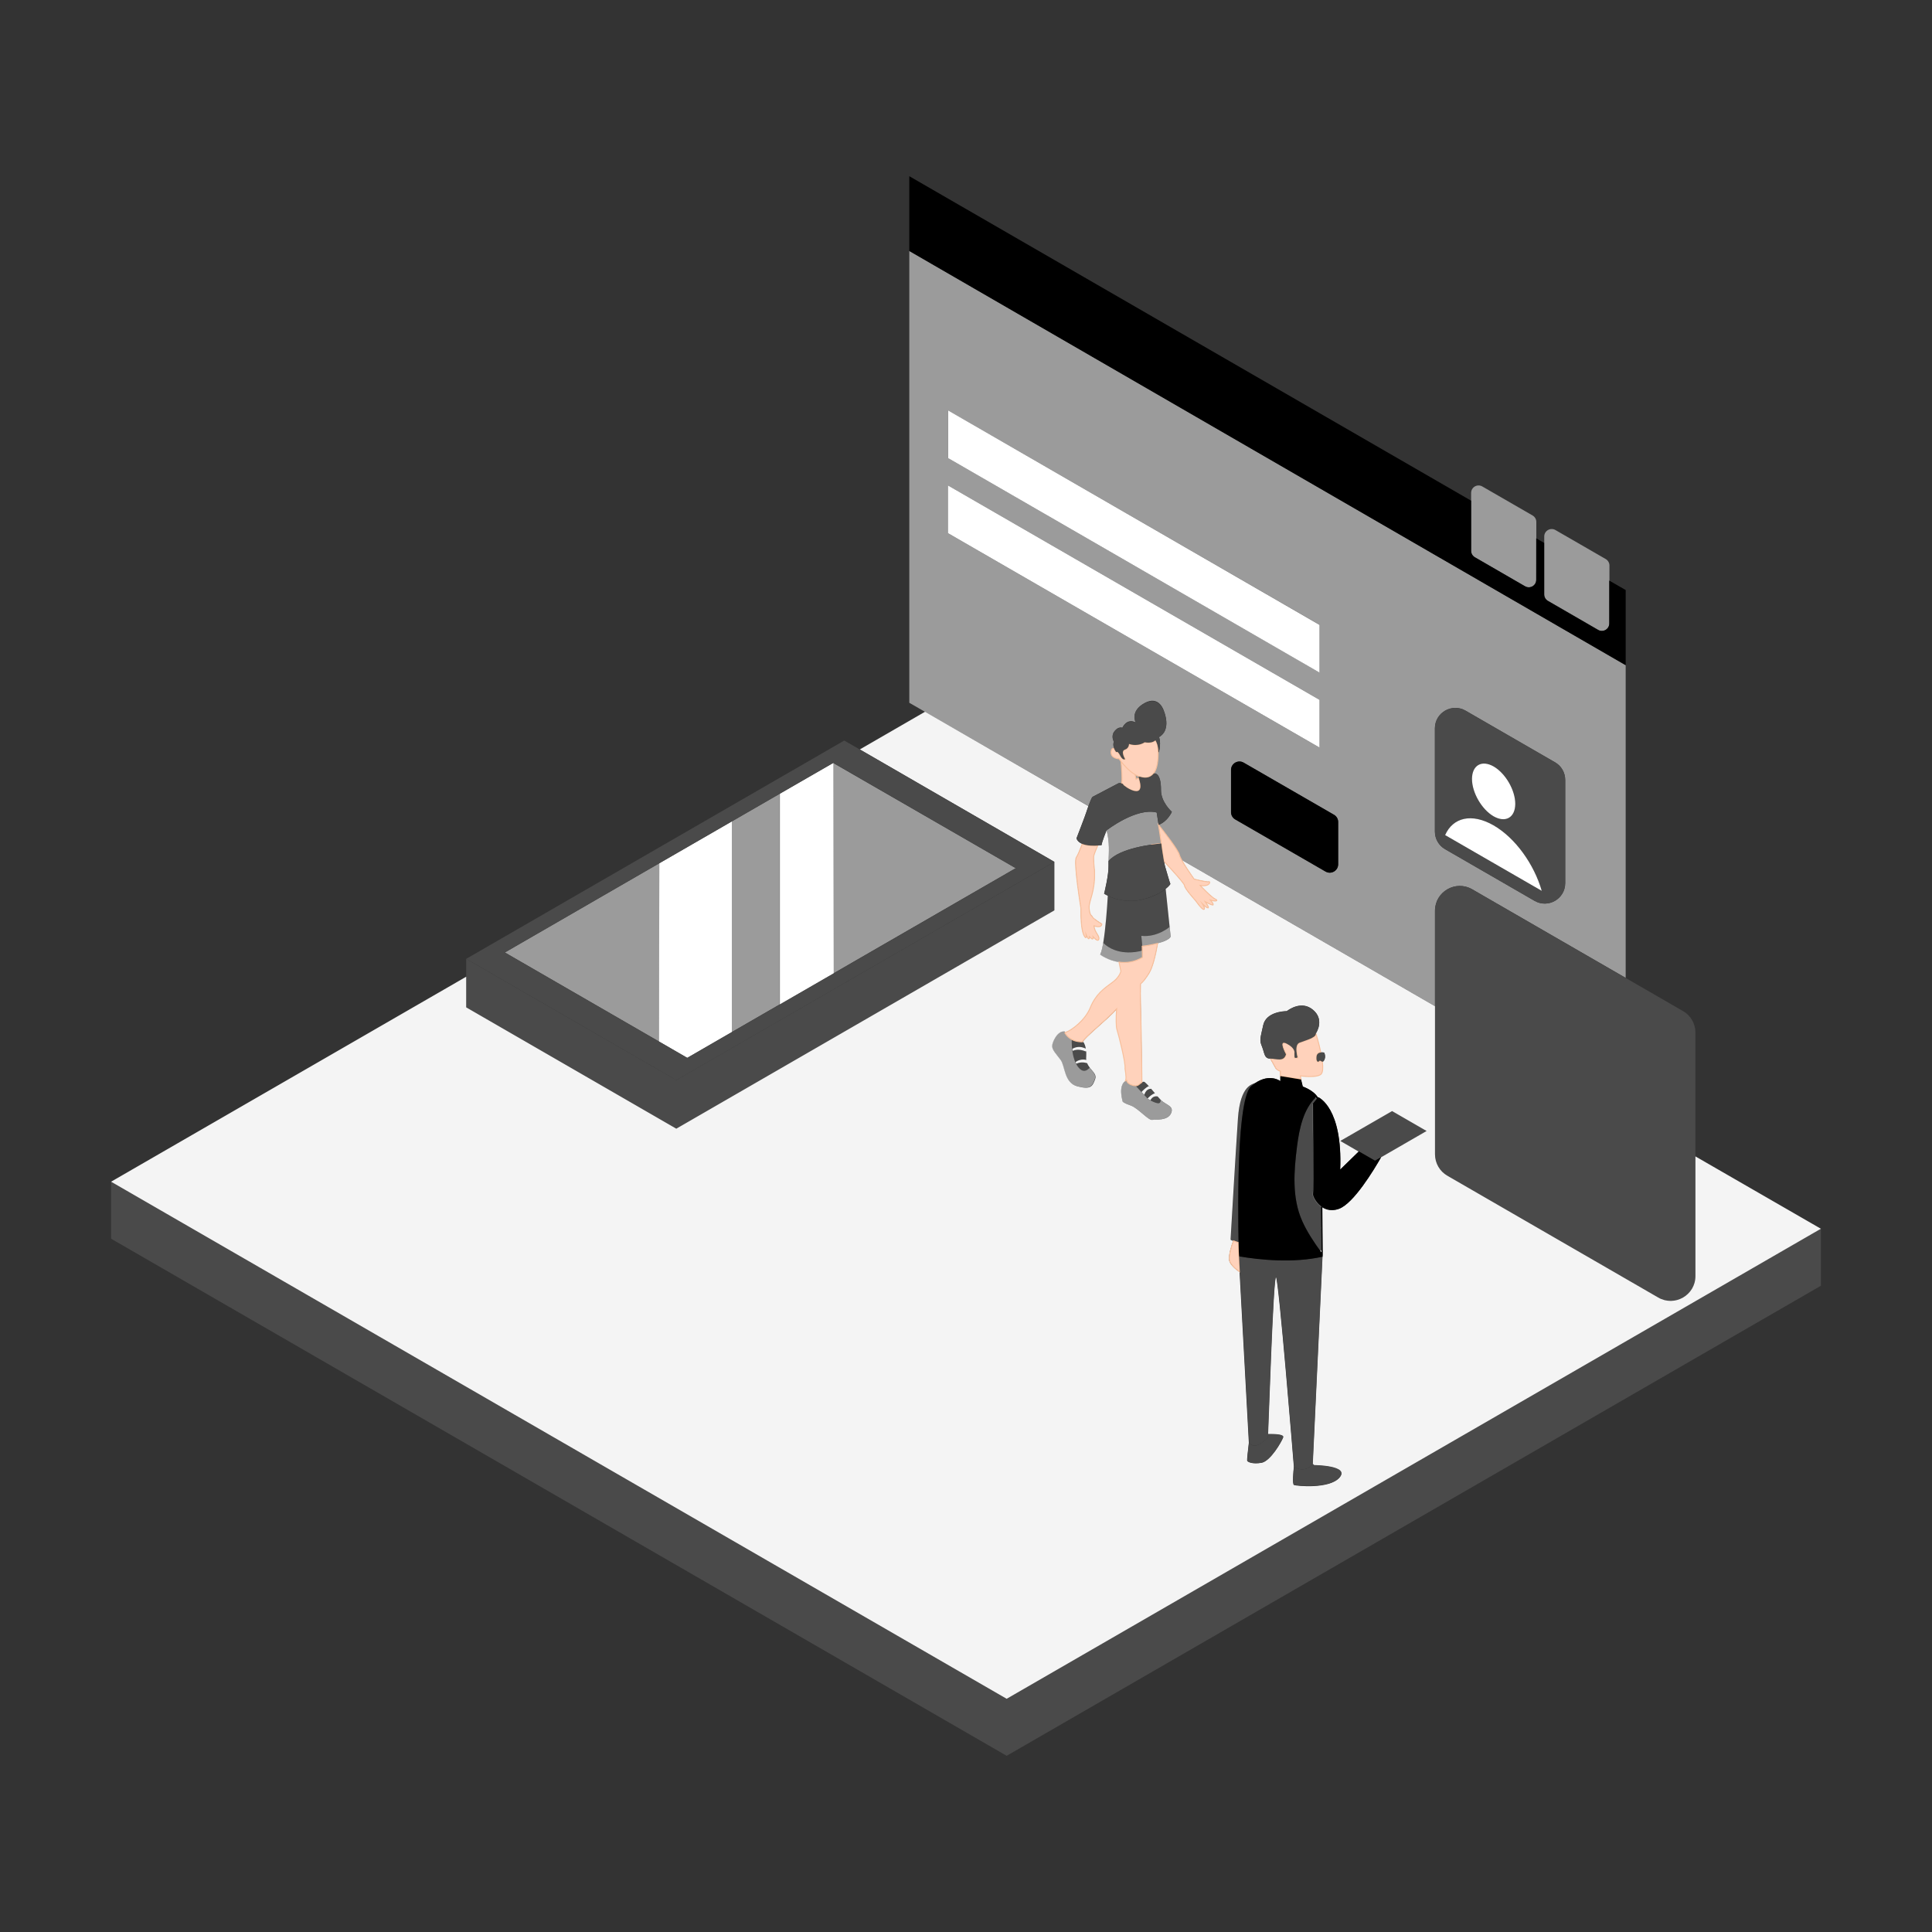 <?xml version="1.0" standalone="no"?>
<svg version="1.1" id="Layer_1_1_" xmlns="http://www.w3.org/2000/svg" xmlns:xlink="http://www.w3.org/1999/xlink" x="0px" y="0px" viewBox="0 0 2000 2000" enable-background="new 0 0 2000 2000" xml:space="preserve">
<rect x="0" y="0" width="2000" height="2000" fill="#333333" stroke="none"/>
<path id="color_x5F_10" fill="#4a4a4a" d="M1124.1,1094c-0.1,1.2,0,2.2,0.1,3.3v-0.1c-4.7-1-8.6,0.5-11.1,2.2
	c-1.6-3.6-2.5-7.7-3-11.5c6.1-2.8,13,0.4,13,0.4s0.4,0,1,0C1124.2,1090,1124.2,1091.9,1124.1,1094z M1121.7,1084.7
	c0.8,0.3,1.4,0.5,2,0.8c-0.9-5.2-2.7-6.9-2.7-6.9c-4.9,0.1-8.7-0.9-11.5-2.4c-0.1,2.4,0,5.8,0.4,9.6
	C1112.7,1084,1116.8,1082.9,1121.7,1084.7z M1125.1,1100.5C1125.1,1100.6,1125.1,1100.6,1125.1,1100.5c-2.6-0.8-7.1-1.5-11.2,0.7
	c0.7,1.3,1.4,2.5,2.3,3.7c4.8,6.1,9,3.8,11.8,0.6C1126.9,1104,1125.8,1102.4,1125.1,1100.5z M1195.4,1131.8
	c-1.8-2.2-3.6-4.4-5.3-6.4c0.5,0.6,1,1.2,1.6,1.8c-2.1,0-4.9,0.8-6.6,4.9c-0.2,0.5-0.4,1-0.6,1.4l-2.8-3c1.3-1.5,4.5-4.8,7.5-6
	l0.9,1l-4.8-4.9c-0.5-0.4-1-0.6-1.3-0.6c-2.8-0.1-4.7,4.2-8.3,4.1l12.6,13.5l-0.4-0.5C1189.7,1135.2,1192.8,1132.3,1195.4,1131.8z
	 M1201.3,1138.4c-1-1-2-2.1-3.1-3.4l0,0c-1.9-0.3-5.3-0.2-7.4,4c2.8,1.5,7.3,3.6,9.2,2.8C1201.3,1141.1,1201.5,1139.7,1201.3,1138.4
	z M700.1,1118.1L482.6,992.6v50.2l217.5,125.6l391.4-226v-50.2L700.1,1118.1z M1206.7,920.2l4.1,39.3c0,0-12.5,11-29.3,9.3l1,10.8
	l0.1,4.4c-7,1.9-26.8,5.4-40.6-8c2.4-13.8,3.9-34.6,4.7-48.7c6.2,3,19.8,7.9,35.9,3.9C1194.8,928.2,1202.4,923.7,1206.7,920.2z"></path>
<path id="color_x5F_9" fill="#9b9b9b" d="M1138.8,988.4c1.2-2.4,2.3-6.9,3.2-12.4c13.8,13.4,33.6,10,40.6,8l0.2,7.1
	C1160.3,1004.6,1138.8,988.4,1138.8,988.4z M1181.5,968.8l1,10.8c0,0,25.9-3.1,29.4-10l-1.1-10.1l0,0
	C1210.8,959.5,1198.3,970.5,1181.5,968.8z M1198,1134.8L1198,1134.8L1198,1134.8z M1182.4,1120.3L1182.4,1120.3L1182.4,1120.3z
	 M1212.1,1152.6c-3.6,7.6-15.7,6.3-19.6,6.7c-3.9,0.4-14.4-12.2-21.9-14.8c-7.5-2.7-8.5-4.1-8.5-4.1c-5.4-20.5,4.5-21.9,4.5-21.9
	c0,3.3,5.3,5.5,9,5.7c0.1,0,0.1,0,0.2,0l0,0l12.6,13.5c0,0,8.9,5.4,11.6,4.2c1.4-0.6,1.5-2.1,1.4-3.4l0,0c0.1,0.1,0.3,0.3,0.4,0.4
	C1207.1,1144,1215.7,1144.9,1212.1,1152.6z M1182.8,1120.1h0.1C1182.9,1120.1,1182.9,1120.1,1182.8,1120.1z M1184.3,1120
	c0.1,0,0.2,0.1,0.2,0.1C1184.4,1120,1184.3,1120,1184.3,1120z M1185.3,1120.5c-0.3-0.2-0.5-0.3-0.7-0.4
	C1184.8,1120.2,1185,1120.3,1185.3,1120.5z M1185.3,1120.5c1.3,0.9,2.9,2.7,4.8,4.9L1185.3,1120.5z M1184,1119.9L1184,1119.9
	L1184,1119.9L1184,1119.9z M1183.3,1120h0.1C1183.4,1119.9,1183.4,1120,1183.3,1120z M1196.6,1133.1
	C1196.6,1133.2,1196.6,1133.2,1196.6,1133.1C1196.6,1133.2,1196.6,1133.2,1196.6,1133.1z M1195.2,1131.4L1195.2,1131.4
	L1195.2,1131.4z M1195.9,1132.3L1195.9,1132.3L1195.9,1132.3z M1197.3,1134L1197.3,1134L1197.3,1134z M1190.8,1126.2
	c-0.2-0.3-0.4-0.5-0.7-0.8C1190.4,1125.7,1190.6,1125.9,1190.8,1126.2z M1191.5,1127c-0.2-0.3-0.4-0.5-0.7-0.8
	C1191.1,1126.5,1191.3,1126.8,1191.5,1127z M1192.2,1127.9c-0.2-0.3-0.5-0.6-0.7-0.8C1191.8,1127.3,1192,1127.6,1192.2,1127.9z
	 M1194.5,1130.6c-0.8-0.9-1.5-1.8-2.3-2.7C1193,1128.8,1193.8,1129.7,1194.5,1130.6z M1133.4,1117c-2.9,7.4-4.3,11.1-18.3,7.5
	s-12.7-21.1-17.5-27.5s-8.6-10.1-8.7-14.1s5.5-16.1,12.8-15.2c0,0,1.9,5.1,7.8,8.3l0,0c-0.2,6.4,0.3,20.5,6.7,28.7
	c4.8,6.1,9,3.8,11.8,0.6l0,0C1131.3,1109.7,1135.1,1112.7,1133.4,1117z M1051.5,898.7L711.4,1095l46.3-26.8v-218l49.4-28.5v218.2
	l55.8-32.2l-0.4-217.9L1051.5,898.7z M682.5,893.6l36.5-21.1L522.6,986l188.9,109.1l-29.2-16.9L682.5,893.6z M1147.6,891.3
	c11.7-13.5,45.3-17.3,54.6-18.1c-1.5-10-2.8-19.3-2.8-19.3l-2-12.8c-21.3-5.4-51.9,18.5-51.9,18.5
	C1148.9,872.6,1147.8,882.9,1147.6,891.3z M1610.2,548.7l52,30c2.4,1.4,3.9,4,3.9,6.7l-0.1,59.9c0,6-6.5,9.7-11.6,6.7l-51.9-30
	c-2.4-1.4-3.9-3.9-3.9-6.7v-59.9C1598.5,549.5,1605,545.7,1610.2,548.7z M1522.9,510.3v59.9c0,2.8,1.5,5.3,3.9,6.7l51.9,30
	c5.2,3,11.6-0.7,11.6-6.7l0.1-59.9c0-2.8-1.5-5.3-3.9-6.7l-52-30C1529.3,500.6,1522.9,504.3,1522.9,510.3z M1181,804.2L1181,804.2
	L1181,804.2z M1199.4,854.1c0-0.1,0-0.1,0-0.2C1199.4,854,1199.4,854.1,1199.4,854.1z M1201.7,869.6c0-0.3-0.1-0.6-0.1-0.8
	C1201.6,869,1201.6,869.3,1201.7,869.6z M1201.9,871.4c-0.1-0.5-0.1-0.9-0.2-1.4C1201.8,870.5,1201.8,870.9,1201.9,871.4z
	 M1201.4,867.7v-0.1C1201.4,867.7,1201.4,867.7,1201.4,867.7z M1199.6,855.6c0-0.1,0-0.2,0-0.2
	C1199.6,855.5,1199.6,855.5,1199.6,855.6z M1200.4,861.2L1200.4,861.2L1200.4,861.2z M1200.9,864.3L1200.9,864.3L1200.9,864.3z
	 M1162.7,812.1c0,0,0,0.1,0.1,0.1C1162.8,812.2,1162.8,812.2,1162.7,812.1z M1163.2,812.7c-0.1-0.1-0.1-0.1-0.2-0.2
	C1163.1,812.5,1163.1,812.6,1163.2,812.7z M1163.2,812.7c0.1,0.1,0.1,0.1,0.2,0.2C1163.4,812.8,1163.3,812.8,1163.2,812.7z
	 M1162.7,812.1V812V812.1z M1179.8,803.9c-1.7-0.6-3.3-1.3-4.8-2.3c0.4,1.7,0.8,3.4,1.1,4.9c0.8-0.4,1.7-1,2.7-1.5
	c0.5,1.4,0.8,2.6,1.1,3.8l0,0c-0.3-1.4-0.8-2.9-1.4-4.6C1178.5,804.3,1179,804.1,1179.8,803.9L1179.8,803.9z M1193.3,801.7l0.1-0.1
	C1193.4,801.6,1193.4,801.6,1193.3,801.7z M1186.4,804.8c-0.1,0-0.3,0-0.4,0C1186.1,804.9,1186.2,804.8,1186.4,804.8z M1184.5,804.8
	c-0.4,0-0.8-0.1-1.2-0.1C1183.7,804.8,1184.1,804.8,1184.5,804.8z M1179.9,808.9c0,0.1,0,0.2,0,0.2c0.1,0.5,0.2,1,0.3,1.4
	c0,0.1,0,0.2,0.1,0.3c0.1,0.4,0.1,0.8,0.2,1.1c0,0.1,0,0.3,0,0.4c0,0.3,0,0.6,0.1,0.9c0,0.1,0,0.2,0,0.3c0,0.4,0,0.7,0,1
	c0,0.1,0,0.2,0,0.3c0,0.2-0.1,0.5-0.1,0.7c0,0.1,0,0.2-0.1,0.2c-0.1,0.3-0.1,0.5-0.2,0.8v0.1c-0.1,0.2-0.2,0.4-0.3,0.6
	c0,0.1-0.1,0.1-0.1,0.1c-0.1,0.2-0.2,0.3-0.4,0.5l0,0c-0.2,0.2-0.3,0.3-0.5,0.4c0,0-0.1,0-0.1,0.1c-0.1,0-0.1,0.1-0.2,0.1l0,0
	c-4,2-12.3-3.2-14.9-5.5C1167.4,816.4,1184.1,826.4,1179.9,808.9z M1182.4,804.6c-0.1,0-0.2,0-0.3-0.1
	C1182.2,804.5,1182.3,804.6,1182.4,804.6z M1197.1,768.2c0.1,0.2,0.1,0.3,0.2,0.5C1197.3,768.5,1197.2,768.3,1197.1,768.2z
	 M1197.6,769.3c0.1,0.2,0.2,0.4,0.2,0.6C1197.7,769.7,1197.7,769.5,1197.6,769.3z M1191.2,803.4c0.1,0,0.2-0.1,0.2-0.1
	C1191.4,803.3,1191.3,803.3,1191.2,803.4z M1196.6,767c0,0.1,0.1,0.2,0.1,0.3C1196.7,767.2,1196.6,767.1,1196.6,767z M1155.6,778.3
	L1155.6,778.3L1155.6,778.3z M1198.6,772.9c-0.1-0.3-0.1-0.6-0.2-0.8C1198.5,772.3,1198.6,772.6,1198.6,772.9z M1155.4,778.1
	L1155.4,778.1L1155.4,778.1z M1682.9,688.6v323.7L1524,920.6c-17.1-9.9-38.5,2.5-38.5,22.2v98.8l-262.2-151.4
	c-1.2-2.2-2.1-4.1-2.4-5.4c-1.1-4.8-15.9-23.9-21.5-30.9l0,0c9.6-3.7,13.7-13.5,13.7-13.5s-11.4-10-11.3-22.8
	c0.1-17.6-6.2-17.3-7.6-17l-0.1,0.1c4.6-5.8,5.3-16.9,4.5-27.8c0.3,1.4,0.5,3,0.5,4.4c-0.1,5.6,3.5-7.2,0.7-14.3
	c13.4-7.6,5.1-27,5.1-27s-4.7-16.7-20.1-8.2s-9,20.1-9,20.1c-9.5-5-13.9,5.4-13.9,5.4s-4-1.7-8.1,3.5c-4.2,5.2-0.6,10.8-0.6,10.8
	c-1,2.3-0.6,4.8,0.2,6.8c-1.5-0.2-2.9,0.5-3.1,3.6c-0.4,7.1,8.3,7.2,8.3,7.2s0.7,1,1.9,2.6c0.5,5.5,1.6,18.5,0.6,23
	c-1.4-0.3-3.1-0.1-3.1-0.1s-25.5,13.4-26.9,14.1c-0.9,0.4-2.8,5.3-4.4,9.6L941.3,727.5V259.8L1682.9,688.6z M1158.8,810.4
	c0.4,0,0.7,0.1,1,0.3l0,0l0,0C1159.5,810.5,1159.2,810.4,1158.8,810.4z M981.3,474.1l128.2,74L1366,696.2v-49.4l-384.7-222V474.1z
	 M1366,773.9v-49.4l-384.7-222v49.4l128.2,74L1366,773.9z M1385.2,850.9c0-3.1-1.7-6-4.4-7.5l-93.4-53.9c-5.8-3.4-13.1,0.8-13.1,7.5
	v43.8c0,3.1,1.7,6,4.4,7.5l93.4,53.9c5.8,3.4,13.1-0.8,13.1-7.5V850.9z M1620.3,807.4c0-7.6-4-14.6-10.6-18.3l-92.5-53.4
	c-14.1-8.2-31.8,2-31.8,18.3v106.8c0,7.6,4,14.6,10.6,18.3l92.5,53.4c14.1,8.2,31.8-2,31.8-18.3V807.4z M1198.3,771.7
	c-0.1-0.5-0.3-0.9-0.4-1.3C1198.1,770.8,1198.2,771.2,1198.3,771.7z M1162.9,812.3c0,0,0.1,0.1,0.1,0.2
	C1162.9,812.4,1162.9,812.3,1162.9,812.3z M1187.3,804.7c0.1,0,0.3,0,0.4-0.1C1187.6,804.7,1187.5,804.7,1187.3,804.7z
	 M1188.9,804.4L1188.9,804.4L1188.9,804.4z M1192.4,802.5L1192.4,802.5L1192.4,802.5z M1190.1,803.9c0.1,0,0.2-0.1,0.2-0.1
	C1190.3,803.9,1190.2,803.9,1190.1,803.9z M1162.5,811.6L1162.5,811.6L1162.5,811.6z M1162.2,811.3L1162.2,811.3L1162.2,811.3z
	 M1161.7,811.1h-0.1H1161.7z"></path>
<path id="color_x5F_8" fill="#4a4a4a" d="M1885,1272v59l-842.9,486.6L115,1282.3v-59l927.1,535.3L1885,1272z M1620.3,807.4v106.8
	c0,16.3-17.6,26.5-31.8,18.3l-92.5-53.4c-6.6-3.8-10.6-10.8-10.6-18.3V754c0-16.3,17.6-26.5,31.8-18.3l92.5,53.4
	C1616.3,792.9,1620.3,799.9,1620.3,807.4z M1523.8,806.3c0,14.2,10,31.5,22.3,38.7c12.4,7.1,22.4,1.4,22.5-12.8s-10-31.5-22.3-38.7
	C1533.9,786.4,1523.9,792.1,1523.8,806.3z M1596,922.3c-7.9-27.4-27.2-54.7-49.9-67.8c-22.7-13.1-42.1-8.2-50.1,10.1L1596,922.3z
	 M1485.5,942.8v252.1c0,9.2,4.9,17.7,12.8,22.2l218.3,126.1c17.1,9.9,38.5-2.5,38.5-22.2v-252.1c0-9.2-4.9-17.7-12.8-22.2
	L1524,920.6C1506.9,910.7,1485.5,923,1485.5,942.8z M1367.3,1248.6c-5.8-4.6-8.5-11.5-8-12.7c0.8-2.1,0-87.3-0.1-93.2
	c0-0.2,0.1-0.4,0.2-0.6l3.4-4.2c0.2-0.3,0.3-0.7,0.1-1.1l0,0c-0.3-0.5-1-0.6-1.5-0.2c-12.2,12.2-16.5,32.1-18.7,50
	c-3.3,26-5.3,53.4,5.3,77.3c4.7,10.6,11.4,20.8,18.4,30.5c0.5,0.7,1.7,0.4,1.7-0.5c-0.1-8.4-0.2-25.1-0.4-44.5
	C1367.6,1249,1367.5,1248.7,1367.3,1248.6z M1282,1285c0,0.7-0.6,1.1-1.2,0.9l-6.1-2.2c-0.4-0.1-0.6-0.5-0.6-0.9
	c0.5-8.3,5.3-90.8,7.6-124.8c2.4-35.8,15.7-35.4,18.2-37.2l0,0c-1.5,1-3.1,2.1-4.7,3.5C1280.2,1137.1,1281.3,1250.9,1282,1285z
	 M1441.1,1150.2l-53.6,30.9l35.7,20.6l53.6-30.9L1441.1,1150.2z"></path>
<path id="color_x5F_7" fill="#ffffff" d="M1366,646.9v49.4l-256.4-148.1l-128.2-74v-49.4L1366,646.9z M981.3,502.5v49.4l128.2,74
	l256.5,148v-49.4L981.3,502.5z M807.3,821.6v218.2l55.8-32.2l-0.4-217.9L807.3,821.6z M682.5,893.6l-0.3,184.6l29.2,16.9l46.3-26.8
	V850.2L682.5,893.6z M1523.8,806.3c0,14.2,10,31.5,22.3,38.7c12.4,7.1,22.4,1.4,22.5-12.8c0-14.2-10-31.5-22.3-38.7
	C1533.9,786.4,1523.9,792.1,1523.8,806.3z M1496,864.5l100,57.7c-7.9-27.4-27.2-54.7-49.9-67.8C1523.4,841.4,1504,846.3,1496,864.5z
	"></path>
<path id="color_x5F_6" fill="#f4f4f4" d="M1362,1070.7c0,0.1,0,0.1,0,0.2C1362,1070.9,1362,1070.8,1362,1070.7z M1346.1,1079
	c0.1,0,0.2-0.1,0.3-0.1C1346.2,1079,1346.2,1079,1346.1,1079z M1363.7,1091.5c0,0.1-0.1,0.1-0.1,0.2
	C1363.6,1091.6,1363.6,1091.6,1363.7,1091.5z M1361.6,1071.7c0-0.1,0.1-0.1,0.1-0.2C1361.7,1071.5,1361.6,1071.6,1361.6,1071.7z
	 M1363.3,1092.2c0,0.1-0.1,0.1-0.1,0.2C1363.3,1092.3,1363.3,1092.3,1363.3,1092.2z M1361.2,1072.2c0,0.1-0.1,0.1-0.2,0.2
	C1361.1,1072.3,1361.2,1072.2,1361.2,1072.2z M1360.5,1072.9c-0.1,0.1-0.1,0.1-0.2,0.2C1360.4,1073,1360.4,1072.9,1360.5,1072.9z
	 M1330.5,1090c0,0.1,0.1,0.2,0.1,0.3C1330.6,1090.2,1330.6,1090.1,1330.5,1090z M1362,1070.5c0-0.1,0-0.1,0-0.2
	C1362,1070.4,1362,1070.5,1362,1070.5z M1364.5,1099.2c0.2,0,0.4-0.1,0.6-0.2C1364.9,1099.1,1364.7,1099.2,1364.5,1099.2z
	 M1365.7,1098.5c-0.2,0.2-0.4,0.4-0.6,0.5C1365.3,1098.9,1365.5,1098.7,1365.7,1098.5L1365.7,1098.5L1365.7,1098.5z M1366.5,1098
	L1366.5,1098L1366.5,1098z M1366.8,1098C1366.8,1098.1,1366.8,1098.1,1366.8,1098C1366.8,1098.1,1366.8,1098.1,1366.8,1098z
	 M1365.2,1090.2C1365.1,1090.2,1365.1,1090.2,1365.2,1090.2C1365.1,1090.2,1365.2,1090.2,1365.2,1090.2z M1368.4,1098.9
	c0.1,0,0.2,0.1,0.3,0.1C1368.5,1099,1368.4,1099,1368.4,1098.9z M1367.1,1098.2L1367.1,1098.2L1367.1,1098.2z M1364.6,1090.5
	c-0.1,0-0.1,0.1-0.2,0.1C1364.5,1090.6,1364.6,1090.6,1364.6,1090.5z M1366.2,1098L1366.2,1098L1366.2,1098z M1360.1,1073.2
	c-0.1,0.1-0.1,0.1-0.2,0.2C1359.9,1073.3,1360,1073.3,1360.1,1073.2z M1366,1098.2C1365.9,1098.2,1365.9,1098.2,1366,1098.2
	C1365.9,1098.2,1365.9,1098.2,1366,1098.2z M1365.8,1089.9L1365.8,1089.9L1365.8,1089.9z M1358.6,1074.2c-0.1,0-0.2,0.1-0.3,0.1
	C1358.4,1074.3,1358.5,1074.2,1358.6,1074.2z M1359.4,1073.7c0.1-0.1,0.2-0.1,0.2-0.2C1359.6,1073.6,1359.5,1073.6,1359.4,1073.7z
	 M1353.5,1076.4c-0.1,0-0.2,0.1-0.3,0.1C1353.3,1076.5,1353.4,1076.5,1353.5,1076.4z M1350.6,1077.4c-0.1,0-0.2,0.1-0.3,0.1
	C1350.4,1077.5,1350.5,1077.5,1350.6,1077.4z M1352.1,1076.9c-0.1,0-0.2,0.1-0.3,0.1C1351.8,1077,1351.9,1077,1352.1,1076.9z
	 M1352.8,1076.7c-0.1,0-0.2,0.1-0.3,0.1C1352.5,1076.8,1352.7,1076.7,1352.8,1076.7z M1351.3,1077.2c-0.1,0-0.2,0.1-0.3,0.1
	C1351.1,1077.3,1351.2,1077.2,1351.3,1077.2z M1347.3,1078.6c0.1,0,0.2-0.1,0.3-0.1C1347.5,1078.5,1347.4,1078.5,1347.3,1078.6z
	 M1346.7,1078.8c0.1,0,0.2-0.1,0.3-0.1C1346.9,1078.7,1346.8,1078.8,1346.7,1078.8z M1348.2,1078.3c-0.1,0-0.1,0.1-0.2,0.1
	C1348.1,1078.3,1348.2,1078.3,1348.2,1078.3z M1348.9,1078c-0.1,0-0.1,0-0.2,0.1C1348.8,1078.1,1348.9,1078,1348.9,1078z
	 M1349.7,1077.8L1349.7,1077.8L1349.7,1077.8z M1357.2,1074.9c0.1,0,0.2-0.1,0.3-0.1C1357.4,1074.8,1357.3,1074.8,1357.2,1074.9z
	 M1357.8,1074.6c0.1,0,0.2-0.1,0.3-0.1C1357.9,1074.5,1357.9,1074.6,1357.8,1074.6z M1354.2,1076.2c-0.1,0-0.2,0.1-0.3,0.1
	C1354,1076.2,1354.1,1076.2,1354.2,1076.2z M1356.8,1075c-0.1,0-0.2,0.1-0.3,0.1C1356.6,1075.1,1356.7,1075.1,1356.8,1075z
	 M1368.3,1098.9c-0.1,0-0.1-0.1-0.2-0.1C1368.1,1098.8,1368.2,1098.8,1368.3,1098.9z M1359.1,1073.8c-0.1,0.1-0.2,0.1-0.3,0.2
	C1359,1073.9,1359.1,1073.9,1359.1,1073.8z M1360.7,1072.7c0.1-0.1,0.1-0.1,0.2-0.2C1360.8,1072.6,1360.8,1072.6,1360.7,1072.7z
	 M1354.5,1076c0.1,0,0.2-0.1,0.3-0.1C1354.8,1075.9,1354.6,1076,1354.5,1076z M1355.5,1075.6c-0.1,0-0.2,0.1-0.3,0.1
	C1355.3,1075.7,1355.4,1075.7,1355.5,1075.6z M1355.9,1075.5c0.1,0,0.2-0.1,0.3-0.1C1356.1,1075.4,1356,1075.4,1355.9,1075.5z
	 M1361.9,1071.1c0,0.1-0.1,0.1-0.1,0.2C1361.8,1071.2,1361.9,1071.2,1361.9,1071.1z M1334.8,1081.9c0.1,0,0.1,0.1,0.2,0.1
	C1334.9,1082,1334.9,1082,1334.8,1081.9z M1366.4,1089.7h0.1C1366.5,1089.7,1366.5,1089.7,1366.4,1089.7z M1331,1079.8
	c-0.2-0.1-0.3-0.1-0.5-0.2C1330.7,1079.7,1330.8,1079.8,1331,1079.8z M1336,1082.8c0.1,0,0.1,0.1,0.2,0.1
	C1336.1,1082.9,1336.1,1082.8,1336,1082.8z M1331.2,1079.9c0.3,0.1,0.5,0.2,0.8,0.4C1331.8,1080.2,1331.5,1080,1331.2,1079.9z
	 M1337.1,1083.7l-0.1-0.1C1337,1083.7,1337.1,1083.7,1337.1,1083.7z M1339.7,1087.3C1339.7,1087.3,1339.7,1087.4,1339.7,1087.3
	C1339.7,1087.4,1339.7,1087.3,1339.7,1087.3z M1329.9,1079.5c0.1,0,0.2,0.1,0.4,0.1C1330.1,1079.5,1330,1079.5,1329.9,1079.5z
	 M1339.4,1086.6C1339.4,1086.7,1339.4,1086.7,1339.4,1086.6C1339.4,1086.7,1339.4,1086.7,1339.4,1086.6z M1337.9,1084.5
	L1337.9,1084.5L1337.9,1084.5z M1328.9,1079.4c0.1,0,0.2,0,0.3,0C1329,1079.4,1328.9,1079.4,1328.9,1079.4z M1327.6,1080.7
	c0,0.1,0,0.3,0,0.4C1327.5,1081,1327.6,1080.9,1327.6,1080.7z M1327.7,1080.2c0-0.1,0.1-0.1,0.1-0.2
	C1327.8,1080.1,1327.8,1080.1,1327.7,1080.2z M1327.7,1080.3c0,0.1-0.1,0.2-0.1,0.3C1327.6,1080.5,1327.7,1080.4,1327.7,1080.3z
	 M1331,1090.9c0-0.1-0.1-0.1-0.1-0.2C1330.9,1090.8,1331,1090.9,1331,1090.9z M1329.3,1079.4c0.1,0,0.2,0,0.3,0
	C1329.5,1079.4,1329.4,1079.4,1329.3,1079.4z M1330.8,1090.6c0-0.1-0.1-0.1-0.1-0.2C1330.8,1090.5,1330.8,1090.6,1330.8,1090.6z
	 M1328.5,1079.5c0.1,0,0.1,0,0.2-0.1C1328.6,1079.4,1328.5,1079.5,1328.5,1079.5z M1339.9,1087.9
	C1339.9,1088,1339.9,1088,1339.9,1087.9C1339.9,1088,1339.9,1088,1339.9,1087.9z M1328.3,1079.5c-0.1,0-0.1,0.1-0.2,0.1
	C1328.2,1079.6,1328.3,1079.6,1328.3,1079.5z M1327.9,1079.9c0-0.1,0.1-0.1,0.1-0.2C1328,1079.8,1328,1079.8,1327.9,1079.9z
	 M1333.6,1081.2l-0.1-0.1L1333.6,1081.2z M1343.1,1081.1L1343.1,1081.1L1343.1,1081.1z M1342.4,1082.9v0.1
	C1342.3,1083,1342.3,1082.9,1342.4,1082.9z M1342.6,1082.1c0-0.1,0-0.1,0.1-0.2C1342.7,1082,1342.7,1082,1342.6,1082.1z
	 M1342.1,1084v-0.1V1084z M1342,1084.9c0,0.1,0,0.1,0,0.2C1342,1085.1,1342,1085,1342,1084.9z M1342,1086.2v-0.1
	C1342,1086.2,1342,1086.2,1342,1086.2z M1340,1088.5C1340.1,1088.5,1340.1,1088.6,1340,1088.5
	C1340.1,1088.6,1340.1,1088.5,1340,1088.5z M1364,1091.1c0.1-0.1,0.1-0.1,0.2-0.2C1364.1,1091,1364,1091.1,1364,1091.1z
	 M1344.3,1079.9l0.1-0.1C1344.4,1079.8,1344.3,1079.8,1344.3,1079.9z M1343.7,1080.4l-0.1,0.1L1343.7,1080.4z M1363,1093.2
	c-0.2,1-0.2,1.8-0.2,2.6C1362.8,1095.1,1362.9,1094.2,1363,1093.2z M1340.1,1090.1L1340.1,1090.1L1340.1,1090.1z M1342,1087.3
	c0-0.1,0-0.1,0-0.2C1342,1087.2,1342,1087.3,1342,1087.3z M1340.1,1095.1h0.9c-0.5,0-0.9-0.4-0.9-0.9V1095.1z M1340.1,1089.5
	C1340.1,1089.5,1340.1,1089.4,1340.1,1089.5C1340.1,1089.4,1340.1,1089.5,1340.1,1089.5z M1342.7,1092.4L1342.7,1092.4
	L1342.7,1092.4z M1340.1,1089.8L1340.1,1089.8L1340.1,1089.8z M1342.1,1088.5c0-0.1,0-0.1,0-0.2
	C1342,1088.4,1342.1,1088.4,1342.1,1088.5z M1342.5,1091.6c0-0.1,0-0.1,0-0.2C1342.5,1091.5,1342.5,1091.6,1342.5,1091.6z
	 M1342.3,1090.6c0-0.1,0-0.1,0-0.2C1342.3,1090.5,1342.3,1090.6,1342.3,1090.6z M1342.2,1089.5L1342.2,1089.5L1342.2,1089.5z
	 M1361.5,1071.8c0,0.1-0.1,0.1-0.1,0.2C1361.4,1072,1361.5,1071.9,1361.5,1071.8z M1154.6,930.4h0.1
	C1154.6,930.4,1154.6,930.4,1154.6,930.4z M1163.5,932.3c-0.2,0-0.3,0-0.4-0.1C1163.2,932.3,1163.3,932.3,1163.5,932.3z M1156.8,931
	c-0.2,0-0.3-0.1-0.5-0.1C1156.5,930.9,1156.7,931,1156.8,931z M1158.5,931.4c0.1,0,0.2,0,0.2,0.1
	C1158.7,931.5,1158.6,931.4,1158.5,931.4z M1166.2,932.6c-0.2,0-0.4,0-0.6,0C1165.8,932.6,1166,932.6,1166.2,932.6z M1161.3,932
	c-0.2,0-0.4-0.1-0.6-0.1C1160.9,931.9,1161.1,931.9,1161.3,932z M1184.7,979.3c-0.1,0-0.2,0-0.3,0
	C1184.6,979.3,1184.6,979.3,1184.7,979.3z M1194.8,927.2c-0.2,0.1-0.4,0.2-0.7,0.3C1194.3,927.4,1194.5,927.3,1194.8,927.2z
	 M1168.6,932.7c-0.2,0-0.4,0-0.6,0C1168.2,932.7,1168.4,932.7,1168.6,932.7z M1183.2,979.5c0.1,0,0.1,0,0.2,0
	C1183.4,979.5,1183.3,979.5,1183.2,979.5z M1182.8,979.6h0.1C1182.9,979.6,1182.9,979.6,1182.8,979.6z M1197.2,926.1
	c0.2-0.1,0.4-0.2,0.5-0.3C1197.6,925.9,1197.4,926,1197.2,926.1z M1199.1,925.1c-0.1,0.1-0.3,0.1-0.4,0.2
	C1198.9,925.2,1199,925.2,1199.1,925.1z M1200.2,924.5c0.1,0,0.1-0.1,0.2-0.1C1200.3,924.4,1200.3,924.5,1200.2,924.5z
	 M1195.7,926.8c0.2-0.1,0.4-0.2,0.6-0.3C1196.1,926.6,1195.9,926.7,1195.7,926.8z M1185.3,979.2c0.1,0,0.2,0,0.2,0
	S1185.4,979.2,1185.3,979.2z M1204.9,921.5L1204.9,921.5L1204.9,921.5z M1205.1,891.7c-0.1-0.6-0.2-1.2-0.3-1.9
	C1204.9,890.5,1205,891.1,1205.1,891.7z M1149.5,928.6c-0.1,0-0.1-0.1-0.2-0.1C1149.4,928.5,1149.4,928.6,1149.5,928.6z M1151,929.2
	c0.1,0,0.1,0,0.2,0.1C1151.1,929.2,1151,929.2,1151,929.2z M1204.7,889.2c0-0.2-0.1-0.5-0.1-0.7
	C1204.6,888.7,1204.7,888.9,1204.7,889.2z M1152.9,929.8c-0.1,0-0.3-0.1-0.4-0.1C1152.6,929.8,1152.8,929.8,1152.9,929.8z
	 M1183.8,979.5c0.1,0,0.1,0,0.2,0C1183.9,979.4,1183.9,979.4,1183.8,979.5z M1182.8,991.2c-0.6,0.4-1.3,0.7-1.9,1.1
	C1181.5,991.9,1182.2,991.6,1182.8,991.2z M1174.6,994.9c0.6-0.2,1.2-0.4,1.8-0.6C1175.8,994.5,1175.2,994.7,1174.6,994.9z
	 M1166.9,996.4c0.3,0,0.6-0.1,0.9-0.1C1167.5,996.3,1167.2,996.3,1166.9,996.4z M1170.9,995.8c0.4-0.1,0.8-0.2,1.2-0.2
	C1171.7,995.6,1171.3,995.7,1170.9,995.8z M1172.8,995.4c0.4-0.1,0.8-0.2,1.2-0.3C1173.6,995.2,1173.2,995.3,1172.8,995.4z
	 M1170.2,995.9c-0.6,0.1-1.1,0.2-1.6,0.3C1169.1,996.1,1169.7,996,1170.2,995.9z M1171.5,932.7c-0.2,0-0.4,0-0.5,0
	C1171.1,932.7,1171.3,932.7,1171.5,932.7z M1174.2,932.6c-0.2,0-0.4,0-0.7,0C1173.7,932.6,1173.9,932.6,1174.2,932.6z M1180,931.8
	c-0.2,0-0.5,0.1-0.7,0.1C1179.5,931.9,1179.8,931.9,1180,931.8z M1177,932.3c-0.1,0-0.2,0-0.4,0.1
	C1176.8,932.3,1176.9,932.3,1177,932.3z M1195.2,977.4c0.1,0,0.3-0.1,0.4-0.1C1195.5,977.3,1195.4,977.3,1195.2,977.4z
	 M1191.5,978.1c-0.1,0-0.3,0.1-0.4,0.1C1191.3,978.2,1191.4,978.2,1191.5,978.1z M1192.5,978c0.1,0,0.3-0.1,0.4-0.1
	C1192.7,977.9,1192.6,977.9,1192.5,978z M1189.9,978.5c0.1,0,0.2,0,0.3-0.1C1190.1,978.4,1190,978.4,1189.9,978.5z M1193.8,977.7
	c0.1,0,0.3-0.1,0.4-0.1C1194.1,977.6,1194,977.6,1193.8,977.7z M1180.3,992.5c-0.5,0.2-0.9,0.4-1.4,0.7
	C1179.4,993,1179.9,992.8,1180.3,992.5z M1188.7,978.7C1188.7,978.7,1188.8,978.7,1188.7,978.7
	C1188.8,978.7,1188.7,978.7,1188.7,978.7z M1186.3,979.1c0.1,0,0.1,0,0.2,0C1186.4,979.1,1186.4,979.1,1186.3,979.1z M1176.8,994.1
	c0.5-0.2,1-0.4,1.5-0.6C1177.8,993.7,1177.3,993.9,1176.8,994.1z M1182.7,979.6C1182.6,979.6,1182.6,979.6,1182.7,979.6
	C1182.6,979.6,1182.6,979.6,1182.7,979.6z M1197,976.9c-0.1,0-0.2,0.1-0.3,0.1C1196.8,977,1196.9,977,1197,976.9z M1318.6,1096.2
	c-0.1,0-0.2,0-0.3,0C1318.4,1096.1,1318.5,1096.1,1318.6,1096.2z M1326.7,1096.4c0.1,0,0.2,0,0.2-0.1
	C1326.9,1096.4,1326.8,1096.4,1326.7,1096.4z M1327.4,1096.2c-0.1,0-0.2,0.1-0.2,0.1C1327.3,1096.3,1327.3,1096.2,1327.4,1096.2z
	 M1327.7,1096.1c0.1,0,0.1-0.1,0.2-0.1C1327.8,1096,1327.7,1096.1,1327.7,1096.1z M1328.6,1095.6c0.1,0,0.1-0.1,0.2-0.1
	C1328.7,1095.5,1328.6,1095.6,1328.6,1095.6z M1192.4,928.2c0.2-0.1,0.5-0.2,0.7-0.3C1192.9,928,1192.7,928.1,1192.4,928.2z
	 M1325.4,1096.7c-0.1,0-0.2,0-0.3,0C1325.2,1096.7,1325.3,1096.7,1325.4,1096.7z M1329.2,1095.1c-0.1,0.1-0.1,0.1-0.2,0.2
	C1329,1095.2,1329.1,1095.2,1329.2,1095.1z M1326.4,1096.5c-0.1,0-0.2,0-0.2,0.1C1326.3,1096.5,1326.4,1096.5,1326.4,1096.5z
	 M1324.8,1096.7c-0.1,0-0.2,0-0.3,0C1324.7,1096.7,1324.8,1096.7,1324.8,1096.7z M1325.9,1096.6c-0.1,0-0.2,0-0.3,0
	C1325.8,1096.6,1325.8,1096.6,1325.9,1096.6z M1330.1,1094c0.1-0.1,0.1-0.2,0.2-0.3C1330.2,1093.9,1330.1,1094,1330.1,1094z
	 M1331.1,1091.1c0.1,0.2,0.1,0.4,0.1,0.7c0-0.1,0.1-0.2,0.1-0.3C1331.2,1091.4,1331.2,1091.3,1331.1,1091.1
	C1331,1091,1331,1091.1,1331.1,1091.1z M1340.1,1090.3c0,0.1,0,0.1,0,0.1v1.9v-1.8C1340,1090.4,1340,1090.3,1340.1,1090.3
	L1340.1,1090.3z M1343,1093.9c0.1,0.6-0.3,1.1-0.9,1.1h1.2C1343.3,1095.1,1343.2,1094.6,1343,1093.9L1343,1093.9z M1329.4,1094.9
	c0.1-0.1,0.1-0.1,0.2-0.2C1329.5,1094.8,1329.4,1094.9,1329.4,1094.9z M1342.9,1093.3v-0.1
	C1342.8,1093.2,1342.9,1093.3,1342.9,1093.3z M1330.9,1092.3c0-0.1,0.1-0.2,0.1-0.3C1331,1092.1,1331,1092.2,1330.9,1092.3z
	 M1330.7,1092.9c0-0.1,0.1-0.2,0.1-0.3C1330.8,1092.7,1330.7,1092.8,1330.7,1092.9z M1329.9,1094.3c-0.1,0.1-0.1,0.2-0.2,0.2
	C1329.8,1094.4,1329.8,1094.4,1329.9,1094.3z M1324.3,1096.7c-0.1,0-0.2,0-0.3,0C1324.1,1096.7,1324.2,1096.7,1324.3,1096.7z
	 M1330.5,1093.2c0,0.1-0.1,0.2-0.1,0.3C1330.4,1093.4,1330.5,1093.3,1330.5,1093.2z M1328.3,1095.8c-0.1,0-0.1,0.1-0.2,0.1
	C1328.2,1095.8,1328.3,1095.8,1328.3,1095.8z M1323.7,1096.7c-0.1,0-0.2,0-0.3,0C1323.5,1096.7,1323.6,1096.7,1323.7,1096.7z
	 M711.5,1095.1l-29.2-16.9l0,0L711.5,1095.1l46.3-26.8L711.5,1095.1z M1316.1,1095.9c-0.1,0-0.2,0-0.4,0
	C1315.9,1095.9,1316,1095.9,1316.1,1095.9z M807.3,1039.8l11.6-6.7l44.1-25.5L807.3,1039.8L807.3,1039.8z M1316.8,1095.9
	c-0.1,0-0.2,0-0.3,0C1316.5,1095.9,1316.7,1095.9,1316.8,1095.9z M1315.5,1095.9c-0.2,0-0.4,0-0.6,0
	C1315.2,1095.8,1315.3,1095.8,1315.5,1095.9z M1191.4,928.5c-0.3,0.1-0.5,0.2-0.8,0.3C1190.9,928.7,1191.2,928.6,1191.4,928.5z
	 M1185.5,930.5c-0.2,0.1-0.5,0.1-0.7,0.2C1185,930.6,1185.3,930.5,1185.5,930.5z M1189.6,929.2c-0.3,0.1-0.5,0.2-0.8,0.3
	C1189.1,929.4,1189.3,929.3,1189.6,929.2z M1186.8,930.1c0.3-0.1,0.5-0.2,0.8-0.2C1187.4,929.9,1187.1,930,1186.8,930.1z
	 M1190.1,1125.4L1190.1,1125.4L1190.1,1125.4L1190.1,1125.4l-0.9-1c-3,1.2-6.2,4.6-7.5,6l2.8,3c0.2-0.4,0.4-0.8,0.6-1.4
	c1.7-4.1,4.5-4.9,6.6-4.9c0,0,0,0-0.1-0.1C1191.1,1126.5,1190.6,1126,1190.1,1125.4z M1321.9,1096.6c-0.1,0-0.2,0-0.3,0
	C1321.8,1096.6,1321.9,1096.6,1321.9,1096.6z M1321.3,1096.5c-0.1,0-0.2,0-0.3,0C1321.2,1096.5,1321.2,1096.5,1321.3,1096.5z
	 M1323.1,1096.7c-0.1,0-0.2,0-0.3,0C1323,1096.7,1323,1096.7,1323.1,1096.7z M1317,1096c0.1,0,0.2,0,0.3,0
	C1317.3,1096,1317.1,1096,1317,1096z M1320.7,1096.4c-0.1,0-0.2,0-0.3,0C1320.5,1096.4,1320.6,1096.4,1320.7,1096.4z M1322.5,1096.6
	c-0.1,0-0.2,0-0.3,0C1322.4,1096.6,1322.5,1096.6,1322.5,1096.6z M1319.8,1096.3c0.1,0,0.1,0,0.2,0
	C1320,1096.3,1319.9,1096.3,1319.8,1096.3z M1318,1096.1c-0.1,0-0.2,0-0.3,0C1317.8,1096,1317.9,1096.1,1318,1096.1z M1345.7,1079.2
	h-0.1C1345.7,1079.2,1345.7,1079.2,1345.7,1079.2z M1319,1096.2c0.1,0,0.1,0,0.2,0C1319.2,1096.2,1319.1,1096.2,1319,1096.2z
	 M1339,1085.9C1339,1086,1339,1086,1339,1085.9C1339,1086,1339,1086,1339,1085.9z M1368,1283.4c0-0.7,0-1.4,0-2.2
	C1367.9,1282,1368,1282.7,1368,1283.4z M1368,1283.8c0,0.8,0,1.5,0,2.2C1368,1285.3,1368,1284.6,1368,1283.8z M1367.9,1275.9
	c0,1.8,0,3.4,0,5C1367.9,1279.4,1367.9,1277.7,1367.9,1275.9z M1368,1286.1c0,0.7,0,1.4,0,2.1C1368,1287.5,1368,1286.8,1368,1286.1z
	 M1368,1289.9c0-0.4,0-0.8,0-1.3C1368,1289,1368,1289.4,1368,1289.9z M1367.7,1259.6c0-1,0-2.1,0-3.1
	C1367.7,1257.6,1367.7,1258.6,1367.7,1259.6z M1368,1291.9c0-0.5,0-1,0-1.5C1368,1290.9,1368,1291.4,1368,1291.9z M1367.9,1275.5
	c0-0.9,0-1.8,0-2.7C1367.9,1273.8,1367.9,1274.7,1367.9,1275.5z M1367.8,1262.9c0-0.9,0-1.8,0-2.7
	C1367.8,1261.1,1367.8,1262,1367.8,1262.9z M1367.8,1269.9c0,0.9,0,1.8,0,2.7C1367.9,1271.7,1367.9,1270.8,1367.8,1269.9z
	 M1367.8,1269.4c0-1.8,0-3.7-0.1-5.6C1367.8,1265.7,1367.8,1267.5,1367.8,1269.4z M1133.8,875.5L1133.8,875.5L1133.8,875.5z
	 M1885,1272l-842.9,486.6L115,1223.3l367.6-212.2v31.7l217.5,125.6l391.4-226v-50.2L890.1,775.8l67.5-39l169.1,97.7l0,0
	c-1,2.7-1.8,5.2-2.1,6.1c-0.6,2.3-10.2,27.2-10.2,27.2c0.9,2.8,3.2,4.6,6,5.7c-2.8,7.2-5.1,12.6-6.1,13.8
	c-3.4,3.7,4.7,53.1,4.7,53.1s-0.8,25.8,4.8,30.1c0,0,1.1,0.3,0.7-2.8c0,0,2.9,7.5,3.4,1.8c0,0,4.4,5.3,3.7,0c0,0,4.8,6.1,5.9,2.6
	c1.1-3.6-4.5-6.9-5-13.9c0,0,7.7,3,8.1-1.8c0,0-8.8-5.4-9.6-7.2c-0.7-1.8-2.9-1.1-3.5-9.2c-0.6-8,6.5-16.3,5.5-39.1
	c0,0-1.2-11.2-0.9-14.2c0.1-1.4,1.9-6.3,4.3-11.6l0,0c2.4-0.2,4-0.4,4-0.4c-0.2-2.3,5.1-15.3,5.1-15.3c3.4,12.9,2.3,23.2,2.1,31.7
	c0,0.5,0,1,0,1.5s0,1,0,1.5c0,0.6,0,1.3,0,1.9c0.3,9.4-4.5,29.1-4.5,29.1s1.3,0.9,3.7,2l0,0c-0.8,14.1-2.4,34.8-4.7,48.7
	c-0.9,5.5-2,9.9-3.2,12.4c0,0,8.2,6.2,19.8,7.8l0,0c1.1,5,1.7,8.2,1.7,8.2s0.1,0.6,0.2,1.7c-1.2,3.2-3.6,7.2-8.3,10.7
	c-9.4,6.9-17.7,12.7-23.3,26.4s-20.1,23.6-24.2,25.1c-0.6,0.2-1.4,0.5-2.2,0.9c-0.4-0.8-0.6-1.2-0.6-1.2c-7.3-1-12.9,11.1-12.8,15.2
	c0.1,4,3.9,7.7,8.7,14.1c4.8,6.4,3.5,23.9,17.5,27.5s15.5-0.1,18.3-7.5c1.7-4.4-2.1-7.4-5.4-11.6c-1.1-1.5-2.2-3.1-2.9-4.9l0,0
	c-2.6-0.8-7.1-1.5-11.2,0.6c-0.3-0.6-0.6-1.2-0.8-1.8c2.5-1.8,6.4-3.3,11.1-2.2v0.1c-0.2-1-0.2-2.1-0.1-3.3c0.1-2.2,0.1-4,0-5.7
	c-0.6,0-1,0-1,0s-6.9-3.3-13-0.4c-0.1-0.7-0.2-1.5-0.3-2.2c2.8-1.6,7-2.8,11.9-1c0.8,0.3,1.4,0.5,2,0.8c-0.9-5.2-2.7-6.9-2.7-6.9
	c-0.1,0-0.3,0-0.4,0l0,0c1.4-4.2,26.5-24,35.3-34.1c-0.7,9-0.6,18.6,0.3,21.2c1.6,4.5,9.4,35,8.4,40.8c0,0,1.7,9,0.7,11.6
	c-0.1,0.3-0.2,0.6-0.4,0.9c-2.5,1.4-7,6.1-3,21.4c0,0,1,1.5,8.5,4.1c7.5,2.7,18,15.3,21.9,14.8s16,1,19.6-6.7s-5-8.6-10.4-13.8
	c-0.1-0.1-0.3-0.3-0.4-0.4c-1-1-2-2.1-3.1-3.4l0,0c-1.9-0.3-5.3-0.2-7.4,4c0.3,0.2,0.6,0.3,0.9,0.5c-1.9-1-3.4-1.9-3.4-1.9l-0.4-0.5
	c1.8-1.9,4.9-4.8,7.6-5.3c-1.3-1.5-2.5-3.1-3.8-4.5l0,0c0,0,0,0-0.1-0.1c-0.5-0.6-1-1.2-1.5-1.8l0,0c-1.9-2.2-3.6-4-4.8-4.9l0.8,0.8
	l-0.8-0.8c-0.1-0.1-0.3-0.2-0.4-0.3c-0.1-0.1-0.2-0.1-0.4-0.2c0,0,0,0,0.1,0c-0.2-0.1-0.5-0.2-0.7-0.2l0,0l0,0
	c-0.6,0-1.2,0.2-1.8,0.5c0-0.1,0-0.1,0-0.2c0.1-2.3-0.6-42.6-0.6-42.6l-1-49.3c0,0,0.1-4.3,0.2-9.8c2.1-1.7,5-5,8.8-11.1
	c3.6-5.9,6.6-17.8,8.9-30.8c6.1-1.6,11.9-3.9,13.4-6.9l-1.1-10.1l0,0l-4.1-39.3l0,0c3.7-2.9,5.1-5.2,4.9-5.2
	c-0.3,0-4.1-13.3-5.5-18.1c-0.2-0.5-0.4-1.5-0.6-2.8c0-0.1,0-0.3-0.1-0.4c-0.1-0.6-0.2-1.2-0.3-1.9c9.7,10.4,21.2,23.2,21.2,25
	c0,3.1,11.6,15.8,11.6,15.8s6.5,9.4,8.4,8.9s-1.2-5.4-1.2-5.4s3.2,3.3,5.4,3.8c2.2,0.6-2.7-6.3-2.7-6.3s5.8,3.3,7.7,3.3
	c2,0.1-2.3-5-2.3-5c5.5,1.6,8.5,0.3,4.7-1.3s-15.6-14.1-15.6-14.1c10,1.8,11.1-4.4,9-3.8s-15.2-2.7-15.2-2.7s-8.6-11.9-12.9-19.9
	c0,0,0,0.1,0.1,0.1l262.2,151.4v153.3c0,9.2,4.9,17.7,12.8,22.2l218.3,126.1c17.1,9.9,38.5-2.5,38.5-22.2v-123.9L1885,1272z
	 M1306.4,1083.4c2.7,6.6,2.1,12.4,8.5,12.4l0,0c2.2,4.1,4.3,7.5,5.3,9.5c0.6,1.2,2.5,2.5,5.2,3.6v4.9l21.4,3.5
	c-0.3-1.2-0.6-2.4-0.8-3.6c9.7,1.2,19.1,0.9,21.6-2c1.8-2,1.9-7,1.2-12.8h-0.1c0.7,0.2,1.3-0.1,2.1-1.5c1.6-3.1,0.7-6.2,0.2-7.3
	c-0.1-0.3-0.4-0.5-0.7-0.6c-0.7-0.1-1.9-0.2-3.2-0.1c0,0,0,0,0.1,0c-2-9.4-4.8-18.4-5.1-19.5c0-0.1,0.1-0.2,0.1-0.3
	c1.2-1.8,8.7-14.5-3-24.3c-11.7-9.9-25-0.2-26.9,1.2c-0.2,0.1-0.3,0.2-0.5,0.2c-2.6,0-21.1,0.8-24.1,14.4
	C1304.4,1075.8,1303.7,1076.8,1306.4,1083.4z M1429.7,1198l47.1-27.2l-35.7-20.6l-53.6,30.9l19,11l-19.2,18.7
	c2.6-63.8-22-74.6-22.9-75l-5.2,6.4v-0.1l3.4-4.2c0.2-0.3,0.3-0.6,0.1-0.9c0.1,0.1,0.2,0.3,0.3,0.4l1.1-1.3
	c-4.3-7.5-15.6-11.3-15.6-11.3s-0.9-3.5-1.8-7.3l-21.4-3.5v5.2c0,0-10.4-8.2-25.6,1.7l0,0c-2.5,1.7-15.8,1.4-18.2,37.2
	c-2.3,34-7.1,116.4-7.6,124.8c0,0.4,0.2,0.8,0.6,0.9l2.1,0.8c-1.9,5.3-5.1,14.9-4.1,20.3c0.7,3.9,6.2,8.9,10.7,11.9l9.6,176.8v-0.1
	c-0.9,7.6-2,17.5-1.8,18.5c0.3,1.6,5.8,3.9,14.9,2.3s20.7-21.7,22.3-26.2c1.2-3.3-9.7-3.5-15.7-3.4l0,0
	c1.2-26.2,5.6-165.8,8.4-162.6c2.9,3.4,17.8,187.7,18.5,196.3l0,0c-0.5,4.7-1.8,18,0.1,18.9c2.3,1,36.9,4.5,47.2-7.8
	c10.3-12.3-26.5-12.6-26.5-12.6s-0.6-0.6-1.4-1.3l10.2-216.8c0,0-0.1-21.5-0.4-48.9c-0.4-0.3-0.8-0.5-1.2-0.8c0,0.1,0,0.3,0,0.4
	c0-0.3-0.1-0.5-0.4-0.7c-5.8-4.6-8.5-11.5-8-12.7c0.8-2.1,0-87.3-0.1-93.2c0-0.1,0-0.3,0.1-0.4c0,1.4,0.9,91.4,0.1,93.5
	c-0.9,2.2,8.2,22,26.7,15.5C1401.3,1246,1422.5,1210.7,1429.7,1198z M1363.1,1289.8c-0.4-0.6-0.8-1.1-1.2-1.7
	C1362.3,1288.6,1362.7,1289.2,1363.1,1289.8z M1134.7,875.4C1134.7,875.4,1134.8,875.4,1134.7,875.4
	C1134.8,875.4,1134.7,875.4,1134.7,875.4z M1367.7,1253.1c0,1.1,0,2.1,0,3.1C1367.7,1255.2,1367.7,1254.1,1367.7,1253.1z
	 M1360.5,1285.9c-0.4-0.6-0.8-1.2-1.2-1.7C1359.7,1284.7,1360.1,1285.3,1360.5,1285.9z M1353,1273.7c-0.3-0.5-0.6-1.1-0.9-1.6
	C1352.4,1272.7,1352.7,1273.2,1353,1273.7z M1349.9,1268c0.2,0.5,0.5,0.9,0.7,1.4C1350.4,1268.9,1350.2,1268.5,1349.9,1268z
	 M1365.8,1293.6c-0.4-0.6-0.8-1.1-1.2-1.7C1365,1292.5,1365.4,1293,1365.8,1293.6z M1356.8,1280.2c0.4,0.6,0.7,1.2,1.1,1.7
	C1357.5,1281.3,1357.1,1280.8,1356.8,1280.2z M1354.4,1276.2c0.3,0.6,0.7,1.1,1,1.7C1355,1277.3,1354.7,1276.7,1354.4,1276.2z
	 M1282,1283.4c0-0.1,0-0.1,0-0.2C1282,1283.3,1282,1283.4,1282,1283.4z M1281.9,1275.6c0,0.1,0,0.2,0,0.3
	C1281.9,1275.8,1281.9,1275.7,1281.9,1275.6z M1281.9,1277.5c0,0.1,0,0.2,0,0.3C1281.9,1277.7,1281.9,1277.6,1281.9,1277.5z
	 M1281.8,1273.7c0-0.1,0-0.3,0-0.4C1281.8,1273.4,1281.8,1273.6,1281.8,1273.7z M1135.6,875.4L1135.6,875.4L1135.6,875.4z
	 M1282,1281.7c0-0.1,0-0.1,0-0.2C1282,1281.6,1282,1281.7,1282,1281.7z M1281.9,1279.5c0,0.1,0,0.2,0,0.3
	C1281.9,1279.8,1281.9,1279.7,1281.9,1279.5z M1281.8,1271.3c0-0.1,0-0.2,0-0.3C1281.8,1271.1,1281.8,1271.2,1281.8,1271.3z
	 M1281.8,1266.3c0,0.1,0,0.2,0,0.4C1281.8,1266.5,1281.8,1266.4,1281.8,1266.3z M1281.7,1263.7c0,0.1,0,0.3,0,0.4
	C1281.7,1263.9,1281.7,1263.8,1281.7,1263.7z M1367.7,1252.6c0-1,0-1.9,0-2.9C1367.7,1250.7,1367.7,1251.7,1367.7,1252.6z
	 M1281.8,1268.9v-0.1C1281.8,1268.9,1281.8,1268.9,1281.8,1268.9z M1312.6,1487.1L1312.6,1487.1L1312.6,1487.1z M1312.5,1488.2
	C1312.5,1488.2,1312.5,1488.1,1312.5,1488.2C1312.5,1488.1,1312.5,1488.2,1312.5,1488.2z M1312.6,1487.7
	C1312.6,1487.7,1312.5,1487.7,1312.6,1487.7C1312.5,1487.7,1312.6,1487.7,1312.6,1487.7z M1339.6,1518.4L1339.6,1518.4
	L1339.6,1518.4z M1368,1296.7c0-1.2,0-2.6,0-4.4c0,0.5,0,1,0,1.5c0,0.9-1.1,1.3-1.6,0.6C1366.9,1295.2,1367.5,1295.9,1368,1296.7z
	 M1312.6,1486.3L1312.6,1486.3L1312.6,1486.3z M1281.7,1261.2c0,0.1,0,0.1,0,0.2C1281.7,1261.3,1281.7,1261.2,1281.7,1261.2z
	 M1282.3,1294.6c0-0.1,0-0.1,0-0.3C1282.3,1294.4,1282.3,1294.5,1282.3,1294.6z M1282.2,1293.5
	C1282.2,1293.4,1282.2,1293.4,1282.2,1293.5C1282.2,1293.4,1282.2,1293.4,1282.2,1293.5z M1312.5,1488.7L1312.5,1488.7
	L1312.5,1488.7z M1312.5,1488.5L1312.5,1488.5L1312.5,1488.5z M1113,1099.3c-0.3-0.7-0.6-1.5-0.9-2.2
	C1112.4,1097.8,1112.7,1098.6,1113,1099.3z M1111.9,1096.4c-0.1-0.3-0.2-0.7-0.3-1C1111.7,1095.7,1111.8,1096,1111.9,1096.4z
	 M1116.2,1104.9c-0.4-0.6-0.8-1.1-1.2-1.7C1115.4,1103.7,1115.8,1104.3,1116.2,1104.9z M1111.1,1093.2c0.1,0.4,0.2,0.9,0.3,1.3
	C1111.3,1094.1,1111.2,1093.7,1111.1,1093.2z M1114.9,1103c-0.4-0.6-0.7-1.2-1-1.8C1114.2,1101.8,1114.6,1102.4,1114.9,1103z
	 M1148,927.9h0.1C1148,928,1148,927.9,1148,927.9z M1110.7,1091.3c0.1,0.3,0.1,0.5,0.2,0.8
	C1110.8,1091.8,1110.7,1091.6,1110.7,1091.3z M1166.4,1118.3C1166.4,1118.3,1166.5,1118.3,1166.4,1118.3
	C1166.5,1118.3,1166.4,1118.3,1166.4,1118.3z M1109.6,1083.4c0,0.3,0,0.5,0.1,0.8C1109.7,1083.9,1109.7,1083.7,1109.6,1083.4z
	 M1110.3,1089.5c0,0.2,0.1,0.5,0.1,0.7C1110.4,1090,1110.4,1089.8,1110.3,1089.5z M1109.6,1082.6c0-0.3,0-0.5,0-0.7
	C1109.6,1082.1,1109.6,1082.3,1109.6,1082.6z M1196.9,1141.6L1196.9,1141.6L1196.9,1141.6z M1197.9,1141.8c-0.1,0-0.1,0-0.2,0
	C1197.8,1141.8,1197.9,1141.8,1197.9,1141.8z M1199.3,1141.9h0.1H1199.3z M1205.9,920.8L1205.9,920.8L1205.9,920.8z M1195.9,1141.3
	c0.1,0,0.1,0,0.2,0.1C1196,1141.3,1196,1141.3,1195.9,1141.3z M1194.2,1140.6c-0.1,0-0.2-0.1-0.3-0.1
	C1194,1140.5,1194.1,1140.6,1194.2,1140.6z M1195,1140.9h0.1C1195,1141,1195,1140.9,1195,1140.9z M1192.8,1140
	c0.1,0.1,0.3,0.1,0.4,0.2C1193.1,1140.1,1193,1140.1,1192.8,1140z M1192.4,1139.8c-0.1-0.1-0.3-0.1-0.4-0.2
	C1192.1,1139.6,1192.2,1139.7,1192.4,1139.8z M1165.6,1118.6L1165.6,1118.6L1165.6,1118.6z M1109.5,1080.2c0,0.2,0,0.5,0,0.7
	C1109.5,1080.6,1109.5,1080.4,1109.5,1080.2z M1330.3,1089.6c0,0.1,0.1,0.2,0.1,0.3C1330.4,1089.8,1330.4,1089.7,1330.3,1089.6z
	 M1109,1075.9c0.1,0.1,0.3,0.2,0.4,0.3c0.1,0.1,0.2,0.1,0.3,0.2C1109.5,1076.1,1109.3,1076,1109,1075.9z M1118.6,1078.5
	c0.6,0,1.2,0,1.8,0C1119.8,1078.6,1119.2,1078.6,1118.6,1078.5z M1114.7,1078c0.5,0.1,1.1,0.2,1.6,0.3
	C1115.8,1078.2,1115.2,1078.1,1114.7,1078z M1109.5,1077.6c0-0.1,0-0.2,0-0.4C1109.5,1077.4,1109.5,1077.5,1109.5,1077.6z
	 M1116.7,1078.3c0.5,0.1,1,0.1,1.6,0.2C1117.7,1078.5,1117.2,1078.4,1116.7,1078.3z M1165.2,996.5c0.2,0,0.5,0,0.8,0
	C1165.7,996.4,1165.4,996.5,1165.2,996.5z M1163.7,996.5c0.2,0,0.3,0,0.5,0C1164,996.5,1163.9,996.5,1163.7,996.5z M1102.5,1069.6
	c-0.1-0.2-0.2-0.3-0.3-0.5C1102.4,1069.3,1102.5,1069.4,1102.5,1069.6z M1159.7,996.3c0.1,0,0.2,0,0.3,0
	C1160,996.3,1159.8,996.3,1159.7,996.3z M1161.5,996.4c-0.1,0-0.2,0-0.3,0C1161.3,996.4,1161.4,996.4,1161.5,996.4z M1104,1071.6
	c-0.1-0.1-0.2-0.2-0.2-0.3C1103.8,1071.4,1103.9,1071.5,1104,1071.6z M1104.3,1072c0.1,0.1,0.2,0.2,0.3,0.3
	C1104.5,1072.2,1104.4,1072.1,1104.3,1072z M1103,1070.2c-0.1-0.1-0.1-0.2-0.2-0.3C1102.8,1070,1102.9,1070.1,1103,1070.2z
	 M1103.4,1070.9c-0.1-0.1-0.1-0.2-0.2-0.3C1103.3,1070.7,1103.3,1070.8,1103.4,1070.9z M1111.5,1077.1c0.9,0.4,2,0.7,3.1,0.9
	C1113.5,1077.7,1112.5,1077.4,1111.5,1077.1z M1105,1072.7c0.1,0.1,0.2,0.2,0.3,0.3C1105.2,1072.9,1105.1,1072.8,1105,1072.7z
	 M1111.2,1076.9c-0.3-0.1-0.6-0.3-0.9-0.4C1110.5,1076.6,1110.8,1076.8,1111.2,1076.9z M1107.9,1075.2c0.2,0.1,0.4,0.3,0.7,0.4
	C1108.4,1075.5,1108.1,1075.3,1107.9,1075.2z M1105.7,1073.5c0.1,0.1,0.3,0.3,0.5,0.4C1106,1073.7,1105.9,1073.6,1105.7,1073.5z
	 M1106.8,1074.4c0.2,0.2,0.4,0.3,0.7,0.5C1107.3,1074.7,1107.1,1074.6,1106.8,1074.4z M1109.5,1078.5c0,0.2,0,0.3,0,0.5
	C1109.5,1078.9,1109.5,1078.7,1109.5,1078.5z M1343.7,1179.7c0.1-0.4,0.1-0.9,0.2-1.3C1343.8,1178.8,1343.7,1179.3,1343.7,1179.7z
	 M1343.1,1183.2c0.1-0.4,0.1-0.7,0.2-1.1C1343.2,1182.4,1343.2,1182.8,1343.1,1183.2z M1295.2,1124.3c0.5-0.4,1-0.8,1.5-1.2
	C1296.2,1123.5,1295.7,1123.9,1295.2,1124.3z M1299.9,1120.8c-0.4,0.3-0.8,0.5-1.2,0.8C1299.1,1121.4,1299.5,1121.1,1299.9,1120.8z
	 M1344.5,1174.8c-0.1,0.5-0.2,1-0.3,1.4C1344.3,1175.8,1344.4,1175.3,1344.5,1174.8z M1344.9,1172.8c0.1-0.5,0.2-1,0.3-1.5
	C1345.1,1171.8,1345,1172.3,1344.9,1172.8z M1349.6,1155.9c0.2-0.5,0.4-1,0.6-1.5C1350,1154.9,1349.8,1155.4,1349.6,1155.9z
	 M1346.4,1165.9c0.1-0.5,0.3-1,0.4-1.5C1346.7,1164.9,1346.6,1165.4,1346.4,1165.9z M1347.4,1162.5c0.2-0.5,0.3-1,0.5-1.5
	C1347.7,1161.5,1347.5,1162,1347.4,1162.5z M1345.6,1169.3c0.1-0.5,0.2-1,0.4-1.5C1345.9,1168.3,1345.7,1168.8,1345.6,1169.3z
	 M1298.1,1122.1c-0.3,0.2-0.6,0.5-0.9,0.7C1297.5,1122.5,1297.8,1122.3,1298.1,1122.1z M1282.7,1197c0-0.2,0-0.4,0-0.5
	C1282.7,1196.7,1282.7,1196.8,1282.7,1197z M1283.2,1187.5c0-0.2,0-0.3,0-0.5C1283.2,1187.1,1283.2,1187.3,1283.2,1187.5z
	 M1283.6,1181c0-0.1,0-0.3,0-0.4C1283.6,1180.7,1283.6,1180.9,1283.6,1181z M1283.4,1183.7c0,0.2,0,0.4,0,0.6
	C1283.4,1184.1,1283.4,1183.9,1283.4,1183.7z M1283.8,1177.7c0,0.1,0,0.3,0,0.4C1283.8,1178,1283.8,1177.8,1283.8,1177.7z
	 M1284,1175.1c0-0.2,0-0.4,0-0.6C1284,1174.7,1284,1174.9,1284,1175.1z M1282.9,1193.2c0,0.2,0,0.4,0,0.6
	C1282.9,1193.5,1282.9,1193.4,1282.9,1193.2z M1283.1,1190.1c0,0.1,0,0.2,0,0.3C1283,1190.3,1283,1190.2,1283.1,1190.1z
	 M1351.5,1151.3c-0.2,0.5-0.5,1-0.7,1.5C1351.1,1152.2,1351.3,1151.8,1351.5,1151.3z M1282.6,1200c0-0.1,0-0.1,0-0.2
	C1282.6,1199.9,1282.6,1200,1282.6,1200z M1294.5,1125.1l0.1-0.1C1294.5,1125,1294.5,1125,1294.5,1125.1z M1327.7,1082.7
	c0-0.1,0-0.2-0.1-0.3C1327.7,1082.5,1327.7,1082.6,1327.7,1082.7z M1328.7,1086c0.1,0.1,0.1,0.3,0.2,0.4
	C1328.8,1086.3,1328.8,1086.1,1328.7,1086z M1328.6,1085.8c0-0.1-0.1-0.2-0.1-0.4C1328.5,1085.5,1328.6,1085.6,1328.6,1085.8z
	 M1328.3,1084.8c0,0.1,0.1,0.2,0.1,0.4C1328.3,1085,1328.3,1084.9,1328.3,1084.8z M1328.2,1084.5c0-0.1-0.1-0.2-0.1-0.4
	C1328.1,1084.3,1328.1,1084.4,1328.2,1084.5z M1329,1086.6c0.1,0.2,0.1,0.3,0.2,0.5C1329.1,1087,1329,1086.8,1329,1086.6z
	 M1330,1088.9c-0.1-0.1-0.1-0.2-0.2-0.3C1329.9,1088.7,1329.9,1088.8,1330,1088.9z M1327.9,1083.5c0,0.1,0.1,0.2,0.1,0.3
	C1328,1083.8,1327.9,1083.7,1327.9,1083.5z M1329.2,1087.2c0.1,0.2,0.2,0.4,0.3,0.6C1329.4,1087.6,1329.3,1087.4,1329.2,1087.2z
	 M1330.1,1089.1c0,0.1,0.1,0.2,0.1,0.3C1330.2,1089.3,1330.1,1089.2,1330.1,1089.1z M1329.7,1088.4c-0.1-0.1-0.1-0.3-0.2-0.4
	C1329.6,1088.1,1329.7,1088.2,1329.7,1088.4z M1327.5,1081.2c0,0.1,0,0.3,0,0.4C1327.5,1081.5,1327.5,1081.4,1327.5,1081.2z
	 M1348.9,1157.7c-0.2,0.5-0.4,1-0.5,1.5C1348.6,1158.7,1348.8,1158.2,1348.9,1157.7z M1357.5,1141.1c0.3-0.4,0.6-0.8,1-1.2
	C1358.1,1140.3,1357.8,1140.7,1357.5,1141.1z M1359.6,1138.6c0.3-0.4,0.7-0.8,1.1-1.2C1360.3,1137.8,1359.9,1138.2,1359.6,1138.6z
	 M1353.9,1146.7c0.3-0.5,0.5-0.9,0.8-1.4C1354.4,1145.8,1354.1,1146.2,1353.9,1146.7z M1355.6,1143.8c0.3-0.4,0.6-0.9,0.9-1.3
	C1356.2,1143,1355.9,1143.4,1355.6,1143.8z M1327.8,1083.3c0-0.1-0.1-0.2-0.1-0.3C1327.8,1083.1,1327.8,1083.2,1327.8,1083.3z
	 M1362.8,1136.7c-0.2-0.3-0.4-0.6-0.6-0.9c-0.2,0.2-0.5,0.5-0.7,0.7C1361.9,1136.3,1362.5,1136.3,1362.8,1136.7z M1327.6,1082.1
	c0-0.1,0-0.2,0-0.3C1327.6,1081.9,1327.6,1082,1327.6,1082.1z M1284.3,1172c0-0.1,0-0.3,0-0.4
	C1284.3,1171.7,1284.3,1171.8,1284.3,1172z M1352.3,1149.7c0.2-0.5,0.5-0.9,0.7-1.4C1352.8,1148.7,1352.5,1149.2,1352.3,1149.7z
	 M1292.6,1127.8l-0.1,0.1C1292.6,1127.9,1292.6,1127.8,1292.6,1127.8z M1281.8,1228.8c0,0.2,0,0.3,0,0.5
	C1281.8,1229.1,1281.8,1228.9,1281.8,1228.8z M1282,1219.6c0-0.1,0-0.3,0-0.4C1282,1219.4,1282,1219.5,1282,1219.6z M1281.9,1222.7
	c0-0.1,0-0.2,0-0.3C1281.9,1222.4,1281.9,1222.5,1281.9,1222.7z M1281.9,1225.4c0,0.2,0,0.4,0,0.6
	C1281.9,1225.8,1281.9,1225.6,1281.9,1225.4z M1284.5,1169c0-0.1,0-0.1,0-0.2C1284.5,1168.9,1284.5,1168.9,1284.5,1169z
	 M1282.1,1215.8c0,0.2,0,0.4,0,0.6C1282.1,1216.2,1282.1,1216,1282.1,1215.8z M1293.9,1125.8c0,0-0.1,0.1-0.1,0.2
	C1293.8,1125.9,1293.9,1125.8,1293.9,1125.8z M1293.2,1126.8L1293.2,1126.8L1293.2,1126.8z M1282.4,1206.1c0,0.2,0,0.4,0,0.7
	C1282.4,1206.5,1282.4,1206.3,1282.4,1206.1z M1282.3,1209.5c0,0.1,0,0.3,0,0.4C1282.3,1209.8,1282.3,1209.7,1282.3,1209.5z
	 M1282.5,1202.8c0,0.2,0,0.4,0,0.6C1282.5,1203.2,1282.5,1203,1282.5,1202.8z M1281.7,1247c0,0.2,0,0.4,0,0.6
	C1281.7,1247.4,1281.7,1247.2,1281.7,1247z M1281.7,1250.1c0,0.2,0,0.3,0,0.5C1281.7,1250.4,1281.7,1250.2,1281.7,1250.1z
	 M1282.1,1286.4c0-0.5,0-0.9,0-1.4v0.1c0,0.7-0.6,1.1-1.2,0.9L1282.1,1286.4z M1281.8,1232v0.1V1232z M1281.7,1258.9
	c0-0.1,0-0.3,0-0.4C1281.7,1258.6,1281.7,1258.7,1281.7,1258.9z M1281.7,1253.2c0-0.1,0-0.2,0-0.3
	C1281.7,1253,1281.7,1253.1,1281.7,1253.2z M1281.7,1256.1c0-0.2,0-0.3,0-0.5C1281.7,1255.8,1281.7,1255.9,1281.7,1256.1z
	 M1281.7,1238.6c0-0.2,0-0.4,0-0.6C1281.7,1238.2,1281.7,1238.4,1281.7,1238.6z M1281.7,1244.1c0,0.1,0,0.3,0,0.4
	C1281.7,1244.4,1281.7,1244.2,1281.7,1244.1z M1281.8,1235.5c0-0.2,0-0.4,0-0.6C1281.8,1235,1281.8,1235.3,1281.8,1235.5z
	 M1281.7,1241.5c0-0.1,0-0.2,0-0.2C1281.7,1241.4,1281.7,1241.5,1281.7,1241.5z M1282.2,1212.6c0,0.1,0,0.3,0,0.4
	C1282.2,1212.9,1282.2,1212.7,1282.2,1212.6z M1286.7,1150.3c0-0.1,0-0.2,0-0.3C1286.7,1150.1,1286.7,1150.2,1286.7,1150.3z
	 M1286.3,1152.6c0-0.1,0-0.2,0-0.3C1286.4,1152.4,1286.4,1152.5,1286.3,1152.6z M1287.1,1147.9c0-0.1,0-0.3,0.1-0.4
	C1287.1,1147.6,1287.1,1147.7,1287.1,1147.9z M1286,1154.8c0,0.2,0,0.3-0.1,0.5C1286,1155.2,1286,1155,1286,1154.8z M1287.5,1145.1
	c0,0.1,0,0.2-0.1,0.3C1287.5,1145.4,1287.5,1145.3,1287.5,1145.1z M1292,1129c0,0.1-0.1,0.1-0.1,0.2
	C1292,1129.1,1292,1129.1,1292,1129z M1285.1,1162.9c0,0.2,0,0.3-0.1,0.5C1285.1,1163.2,1285.1,1163.1,1285.1,1162.9z
	 M1285.4,1160.3v0.1C1285.4,1160.4,1285.4,1160.4,1285.4,1160.3z M1285.7,1157.6c0,0.1,0,0.3,0,0.4
	C1285.7,1157.8,1285.7,1157.7,1285.7,1157.6z M1284.8,1165.8c0,0.2,0,0.3,0,0.5C1284.8,1166.1,1284.8,1166,1284.8,1165.8z
	 M1290.8,1132c0,0,0-0.1,0.1-0.1C1290.9,1131.9,1290.8,1131.9,1290.8,1132z M1287.9,1143.1v0.1V1143.1z M1289.3,1137.1
	C1289.3,1137,1289.3,1137,1289.3,1137.1C1289.3,1137,1289.3,1137,1289.3,1137.1z M1289.7,1135.4c0-0.1,0-0.2,0.1-0.3
	C1289.8,1135.2,1289.8,1135.3,1289.7,1135.4z M1288.9,1138.8c0,0.1-0.1,0.2-0.1,0.3C1288.8,1139,1288.8,1138.9,1288.9,1138.8z
	 M1288.4,1140.9c0,0.1-0.1,0.2-0.1,0.4C1288.3,1141.1,1288.4,1141,1288.4,1140.9z M1291.4,1130.4c0,0.1,0,0.1-0.1,0.2
	C1291.4,1130.5,1291.4,1130.5,1291.4,1130.4z M1290.3,1133.7c0-0.1,0.1-0.2,0.1-0.3C1290.3,1133.5,1290.3,1133.6,1290.3,1133.7z"></path>
<path id="color_x5F_5" fill="#ffd2bb" stroke="#F8C09C" stroke-miterlimit="10" d="M1198.4,976.6c-2.3,13-5.3,24.9-8.9,30.8
	c-3.8,6.2-6.7,9.5-8.8,11.1c-0.1,5.6-0.2,9.8-0.2,9.8l1,49.3c0,0,0.7,40.3,0.6,42.6c0,0.1,0,0.1,0,0.2c-2,1.1-3.8,3.8-6.7,3.6
	c-3.7-0.2-9-2.4-9-5.7c0,0-0.6,0.1-1.5,0.6c0.1-0.4,0.3-0.7,0.4-0.9c1-2.6-0.7-11.6-0.7-11.6c1-5.8-6.9-36.3-8.4-40.8
	c-0.9-2.6-1-12.2-0.3-21.2c-8.8,10.1-33.9,29.9-35.3,34.1l0,0c-11.8,0.2-16.8-6.6-18.3-9.5c0.9-0.4,1.6-0.7,2.2-0.9
	c4.2-1.5,18.6-11.3,24.2-25.1c5.6-13.7,13.9-19.6,23.3-26.4c4.7-3.5,7.1-7.5,8.3-10.7c-0.1-1.1-0.2-1.7-0.2-1.7s-0.6-3.2-1.7-8.2
	c7.2,1,15.7,0.2,24.3-4.9l-0.2-7.1l-0.1-4.4C1182.5,979.6,1190.7,978.6,1198.4,976.6z M1123.8,970.7c0,0,1.1,0.3,0.7-2.8
	c0,0,2.9,7.5,3.4,1.8c0,0,4.4,5.3,3.7,0c0,0,4.8,6.1,5.9,2.6c1.1-3.6-4.5-6.9-5-13.9c0,0,7.7,3,8.1-1.8c0,0-8.8-5.4-9.6-7.2
	c-0.7-1.8-2.9-1.1-3.5-9.2c-0.6-8,6.5-16.3,5.5-39.1c0,0-1.2-11.2-0.9-14.2c0.1-1.4,1.9-6.3,4.3-11.6c-4.2,0.3-11,0.3-16-1.7
	c-2.8,7.2-5.1,12.6-6.1,13.8c-3.4,3.7,4.7,53.1,4.7,53.1S1118.2,966.3,1123.8,970.7z M1180.5,812.4c0-0.1,0-0.3,0-0.4
	c0-0.4-0.1-0.7-0.2-1.1c0-0.1,0-0.2-0.1-0.3c-0.1-0.4-0.2-0.9-0.3-1.4c0-0.1,0-0.2,0-0.2l0,0c-0.3-1.1-0.6-2.4-1.1-3.8
	c-1.1,0.5-2,1.1-2.7,1.5c-0.3-1.6-0.7-3.3-1.1-4.9c-6.5-3.8-11.8-10.1-14.5-13.6c0.5,5.5,1.6,18.5,0.6,23c0.8,0.2,1.5,0.5,1.6,1.1
	c0.2,1,11,8.8,15.7,6.5l0,0c0.1,0,0.1-0.1,0.2-0.1c0,0,0.1,0,0.1-0.1c0.2-0.1,0.3-0.2,0.5-0.4l0,0c0.1-0.1,0.3-0.3,0.4-0.5l0.1-0.1
	c0.1-0.2,0.2-0.4,0.3-0.6v-0.1c0.1-0.2,0.2-0.5,0.2-0.8c0-0.1,0-0.2,0.1-0.2c0-0.2,0.1-0.5,0.1-0.7c0-0.1,0-0.2,0-0.3
	c0-0.3,0-0.7,0-1c0-0.1,0-0.2,0-0.3C1180.6,813,1180.5,812.7,1180.5,812.4z M1191.8,874.4c3.9-0.6,7.2-0.9,9.4-1.1
	C1199,873.5,1195.7,873.9,1191.8,874.4z M1258,930.7c-3.8-1.6-15.6-14.1-15.6-14.1c10,1.8,11.1-4.4,9-3.8s-15.2-2.7-15.2-2.7
	s-13.9-19.3-15.3-25.2c-1.1-4.8-15.9-23.9-21.5-30.9c0.1,0.4,1.3,9.5,2.8,19.2c0.1,0.4,0.1,0.9,0.2,1.3c0,0.3,0.1,0.6,0.1,1
	c0.1,1,0.3,1.9,0.4,2.9c0,0.3,0.1,0.6,0.1,0.9c0.3,2.2,0.7,4.3,1,6.3c0.1,0.4,0.1,0.8,0.2,1.2c0.3,1.8,0.6,3.4,0.8,4.9
	c9.7,10.4,21.2,23.2,21.2,25c0,3.1,11.6,15.8,11.6,15.8s6.5,9.4,8.4,8.9s-1.2-5.4-1.2-5.4s3.2,3.3,5.4,3.8c2.2,0.6-2.7-6.3-2.7-6.3
	s5.8,3.3,7.7,3.3c2,0.1-2.3-5-2.3-5C1258.8,933.7,1261.7,932.3,1258,930.7z M1325.5,1109v4.9l21.4,3.5c-0.3-1.2-0.6-2.4-0.8-3.6
	c9.7,1.2,19.1,0.9,21.6-2c1.8-2,1.9-7,1.2-12.8c-1.2-0.2-2.2-1.9-3.2-0.6c-1.5,1.9-3.4-0.1-2.6-5.2c0.4-2.5,2.3-3.4,4.2-3.7
	c-2.1-10.1-5.1-19.6-5.1-19.6c0.5,4.3-10.9,7-16.9,9.4s-1.8,15.7-1.8,15.7h-3.2l-0.1-4.7c0,0,1.7-5.1-8-10.1
	c-9.6-4.9-0.8,11.1-0.8,11.1c-2.3,8.2-9.8,4.5-16.3,4.4c2.2,4.1,4.3,7.5,5.3,9.5C1320.8,1106.6,1322.7,1107.9,1325.5,1109z
	 M1282.3,1294.7l1.2,22c-4.5-3-9.9-8-10.7-11.9c-1-5.4,2.2-15,4.1-20.3l5.2,1.9C1282.2,1291.6,1282.3,1294.7,1282.3,1294.7z
	 M1196.1,766.2c-1.7,1.6-5,3.2-11.2,2.1c0,0-6.5,4.9-16.2,1.7c0,0,0.2,4.5-4.4,6c-4.6,1.6,0.4,9.8,0.4,9.8s-2.3,1.6-5-3.6
	c-2.7-5.2-3.6-3.9-4-3.7c-0.2,0.1-1.5-1.6-2.4-3.8c-1.5-0.2-2.9,0.5-3.1,3.6c-0.4,7.1,8.3,7.2,8.3,7.2s12.2,18.6,25.9,19.5
	c13.2,0.8,15.4-15.8,14.1-32C1198.1,770.2,1197.1,767.7,1196.1,766.2z"></path>
<path id="color_x5F_4" fill="#4a4a4a" d="M1369.2,1298.5l-10.2,217.3c0,0-7.8,9.9-19.4,2.6c0,0-15.5-193.2-18.5-196.6
	s-8.2,168.2-8.6,166.9s-12.1,14.2-19.4,4.7l-10.8-198.8l0.3,5.9c22.2,3.8,56.6,7.1,86.5,0.3L1369.2,1298.5z"></path>
<path id="color_x5F_3" fill="#000000" d="M1682.9,610.8v77.8L941.3,259.8v-77.4l581.6,335.9v51.9c0,2.8,1.5,5.3,3.9,6.7l51.9,30
	c5.2,3,11.6-0.7,11.6-6.7v-42.9l8.2,4.7v53.4c0,2.8,1.5,5.3,3.9,6.7l51.9,30c5.2,3,11.6-0.7,11.6-6.7V601L1682.9,610.8z M1274.4,797
	v43.8c0,3.1,1.7,6,4.4,7.5l93.4,53.9c5.8,3.4,13.1-0.8,13.1-7.5v-43.8c0-3.1-1.7-6-4.4-7.5l-93.4-53.9
	C1281.7,786.1,1274.4,790.3,1274.4,797z M1367.6,1248.8c0.3,22.2,0.4,40.8,0.4,47.9c-7.5-10.3-14.9-21.3-20-32.8
	c-10.7-23.9-8.6-51.4-5.3-77.3c2.3-18.3,6.7-38.6,19.5-50.7c0.4,0.5,0.7,1,1,1.5l1.1-1.3c-4.3-7.5-15.6-11.3-15.6-11.3
	s-0.9-3.5-1.8-7.3l-21.4-3.5v5.2c0,0-12.6-9.9-30.2,5.2c-17.7,15.1-12.9,170.3-12.9,170.3l0.3,5.9c22.2,3.8,56.6,7.1,86.5,0.3
	l0.1-2.3c0,0-0.1-21.5-0.4-48.9C1368.4,1249.4,1368,1249.1,1367.6,1248.8z M1429.7,1198c-7.2,12.6-28.5,48-43.6,53.3
	c-18.5,6.5-27.6-13.4-26.7-15.5c0.9-2.2-0.1-93.6-0.1-93.6l5.2-6.5c0.9,0.4,25.4,11.2,22.9,75l19.3-18.8l16.7,9.6L1429.7,1198z"></path>
<path id="color_x5F_2" fill="#4a4a4a" d="M874,766.6l-391.4,226l217.5,125.6l391.4-226L874,766.6z M522.6,986l340.1-196.3
	l188.9,109.1l-340.1,196.3L522.6,986z M1147.5,896.2c0-0.6,0-1.3,0-1.9c0-0.5,0-1,0-1.5s0-1,0-1.5c11.7-13.5,45.3-17.3,54.6-18.1
	c0.1,0.4,0.1,0.9,0.2,1.3c0,0.3,0.1,0.6,0.1,1c0.1,1,0.3,1.9,0.4,2.9c0,0.3,0.1,0.6,0.1,0.9c0.3,2.2,0.7,4.3,1,6.3
	c0.1,0.4,0.1,0.8,0.2,1.2c0.4,2.6,0.8,5,1.2,6.8c0,0.1,0,0.3,0.1,0.4c0.2,1.3,0.5,2.3,0.6,2.8c1.4,4.8,5.2,18.1,5.5,18.1
	s-6.7,10.7-29,16.2s-39.6-5.9-39.6-5.9S1147.9,905.6,1147.5,896.2z M1213.1,840.4c0,0-4.1,9.8-13.7,13.5l-2-12.8
	c-21.3-5.4-51.9,18.5-51.9,18.5s-5.2,13-5.1,15.3c0,0-22.7,3.4-26-7c0,0,9.6-24.9,10.2-27.2s5.1-15,6.5-15.7s26.9-14.1,26.9-14.1
	s4.4-0.4,4.7,1.2c0.2,1.6,25.1,18.7,15.9-7.7c0,0,0.4-0.1,1.3-0.4c1.5,0.5,3.1,0.9,4.7,1c4.3,0.3,7.5-1.4,9.7-4.2
	c1.3-0.3,7.7-0.6,7.6,17C1201.7,830.4,1213.1,840.4,1213.1,840.4z M1199.8,763.1c2.8,7.1-0.8,19.8-0.7,14.3c0.1-4.2-1.5-8.7-3-11.1
	c-1.7,1.6-5,3.2-11.2,2.1c0,0-6.5,4.9-16.2,1.7c0,0,0.2,4.5-4.4,6c-4.6,1.6,0.4,9.8,0.4,9.8s-2.3,1.6-5-3.6c-2.7-5.2-3.6-3.9-4-3.7
	c-0.3,0.1-4.8-5.8-2.6-10.6c0,0-3.5-5.6,0.6-10.8c4.2-5.2,8.1-3.5,8.1-3.5s4.5-10.4,13.9-5.4c0,0-6.5-11.7,9-20.1
	c15.4-8.4,20.1,8.2,20.1,8.2S1213.2,755.5,1199.8,763.1z"></path>
<path id="color_x5F_1" fill="#4a4a4a" d="M1312.7,1484.5c-0.1,2.8-0.2,4.4-0.3,4.2c-0.4-1.3-12.1,14.2-19.4,4.7v-0.1
	c-0.9,7.6-2,17.5-1.8,18.5c0.3,1.6,5.8,3.9,14.9,2.3s20.7-21.7,22.3-26.2C1329.6,1484.5,1318.7,1484.3,1312.7,1484.5z
	 M1386.9,1529.2c-10.3,12.3-45,8.7-47.2,7.8c-2-0.8-0.6-14.2-0.1-18.9c0,0.2,0,0.3,0,0.3c11.6,7.3,19.4-2.6,19.4-2.6v-0.5
	c0.8,0.7,1.4,1.3,1.4,1.3S1397.3,1516.9,1386.9,1529.2z M1331.1,1091.8c0.1-0.2,0-0.5-0.1-0.7c-1.2-2.3-7.8-15.2,1-10.7
	s8.2,9.2,8,9.9c0,0.1,0,0.1,0,0.2l0.1,3.7c0,0.5,0.4,0.9,0.9,0.9h1.1c0.6,0,1-0.6,0.9-1.1c-0.8-3.3-2.7-12.6,2.2-14.6
	c5.8-2.3,16.8-5,16.9-9.1c0-0.2,0-0.4,0.1-0.5c1.2-1.8,8.7-14.5-3-24.3c-11.7-9.9-25-0.2-26.9,1.2c-0.2,0.1-0.3,0.2-0.5,0.2
	c-2.6,0-21.1,0.8-24.1,14.4c-3.3,14.6-3.9,15.6-1.2,22.2c2.7,6.6,2.1,12.4,8.5,12.4C1321.3,1095.9,1328.7,1099.5,1331.1,1091.8z
	 M1370.8,1097.5c-2.1,3.9-3.7-1-5.2,0.9s-3.4-0.1-2.6-5.2c0.7-4.3,5.7-3.8,7.3-3.6c0.3,0.1,0.6,0.3,0.7,0.6
	C1371.5,1091.4,1372.4,1094.5,1370.8,1097.5z"></path>
</svg>